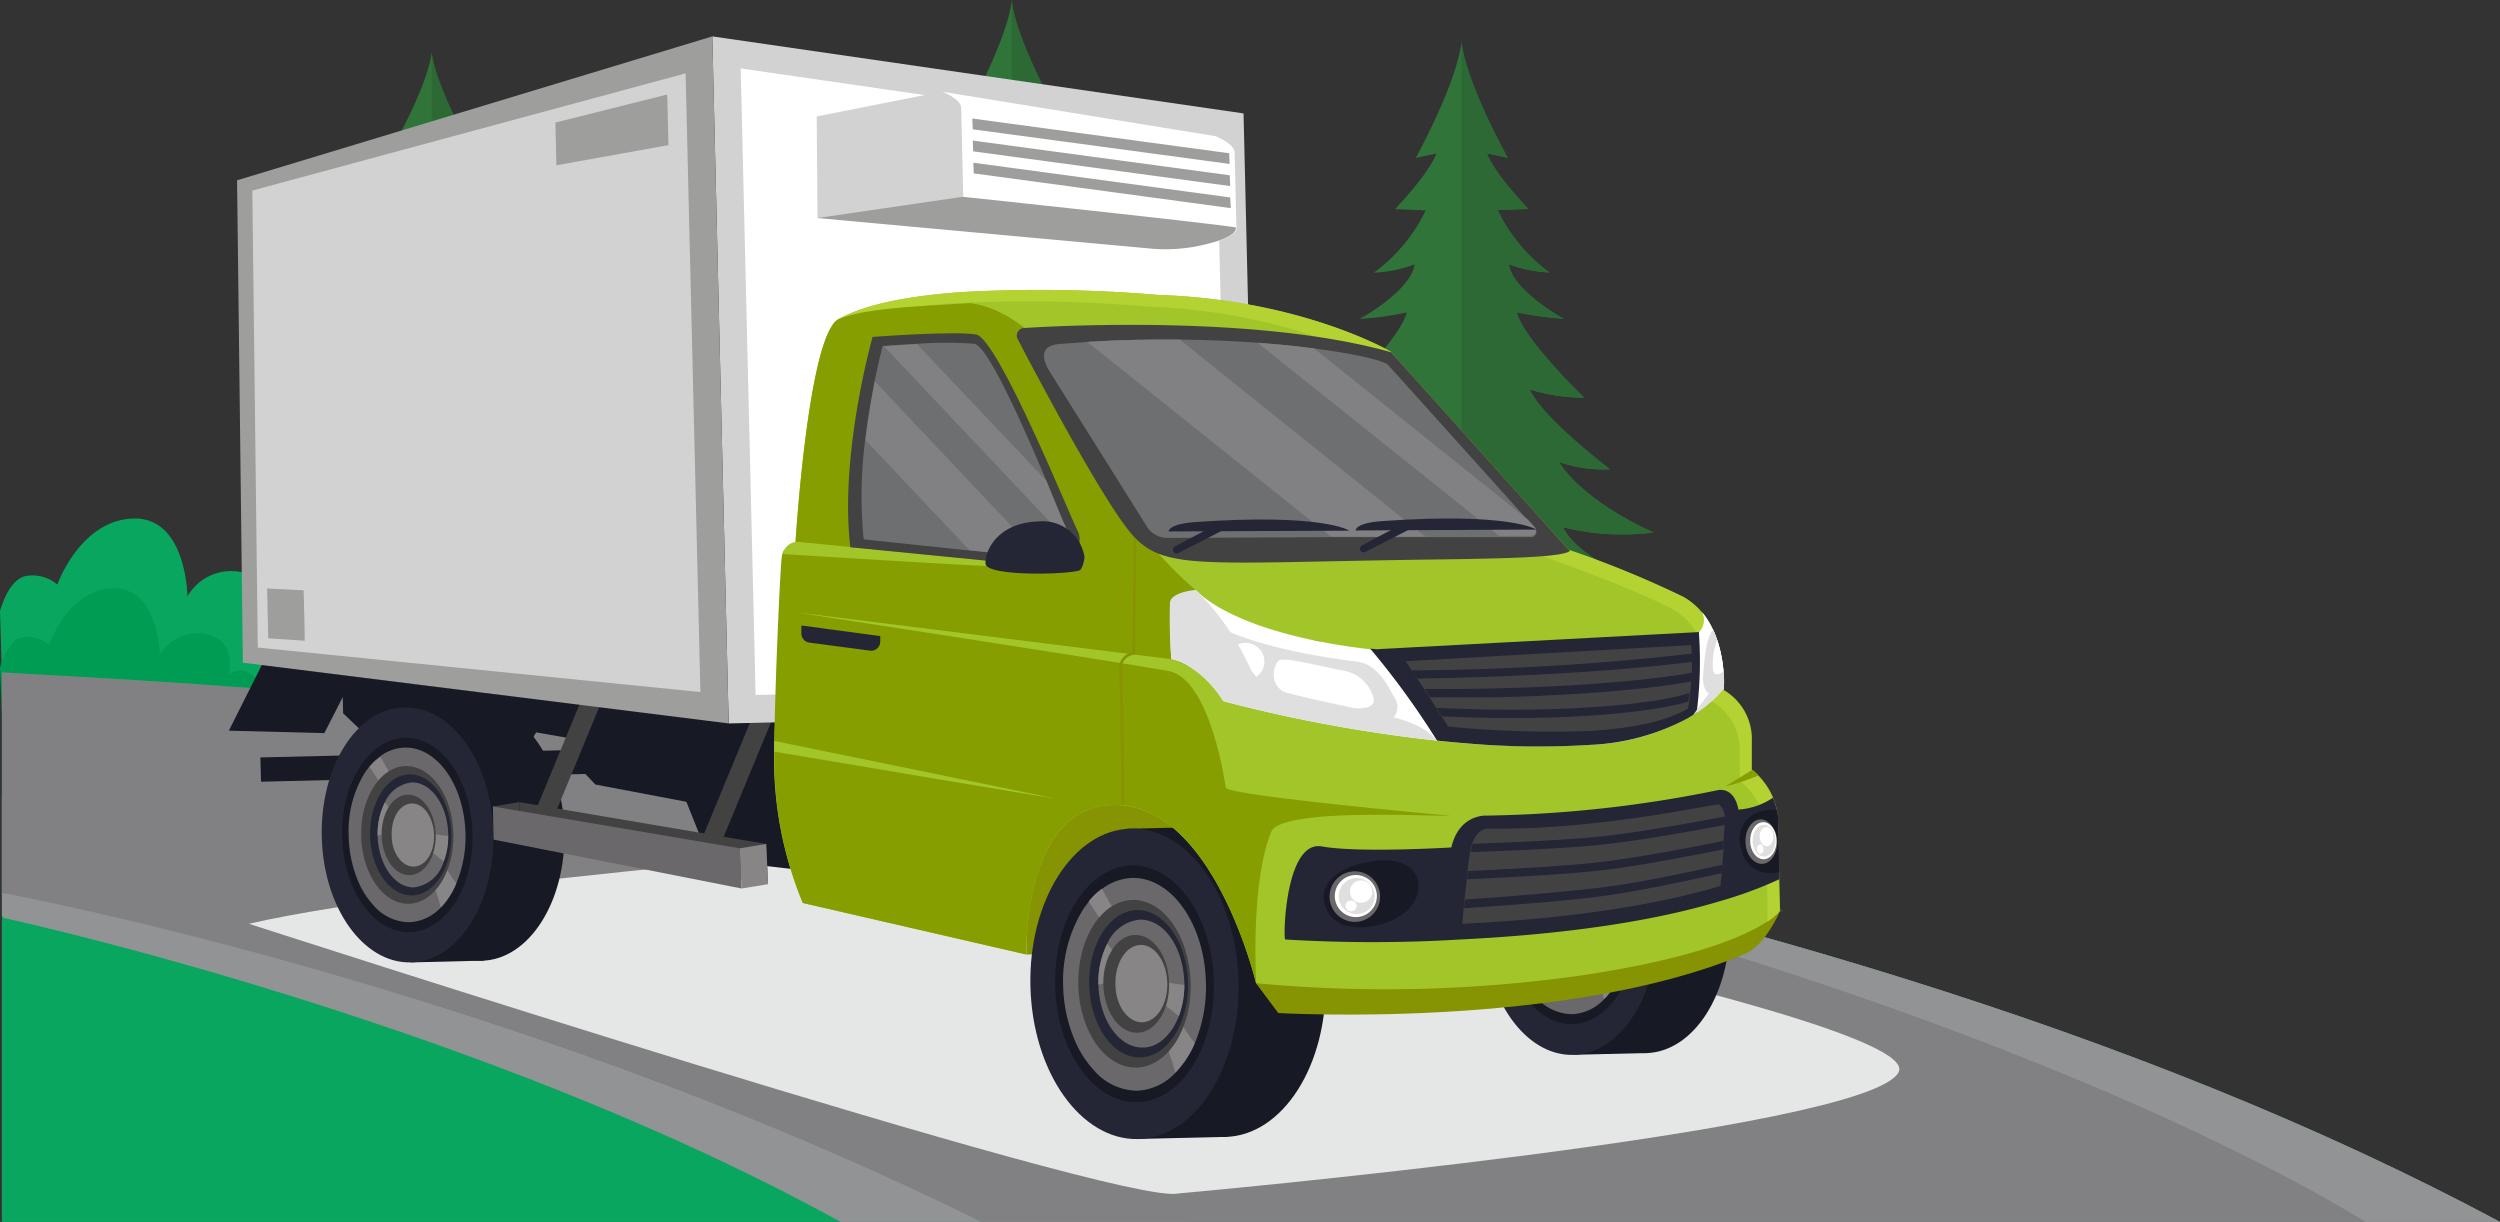 <svg xmlns="http://www.w3.org/2000/svg" viewBox="0 0 224.62 109.79"><rect x="0" y="0" width="224.62" height="109.79" fill="#333333" stroke="none"/><defs><style>.cls-1{isolation:isolate;}.cls-2{fill:#09a660;}.cls-3{fill:#009c53;}.cls-4{fill:#919395;}.cls-5{fill:#8a5f3d;}.cls-6{fill:#7c5031;}.cls-7{fill:#307439;}.cls-8{fill:#2c6934;}.cls-9{fill:#818183;}.cls-10{fill:#e5e6e6;}.cls-10,.cls-25{mix-blend-mode:multiply;}.cls-11{fill:#171925;}.cls-12{fill:#869303;}.cls-13{fill:#242635;}.cls-14{fill:#6a686a;}.cls-15{fill:#888587;}.cls-16{fill:#434243;}.cls-17{fill:#fff;}.cls-18{fill:#d2d2d2;}.cls-19{fill:#9e9e9d;}.cls-20{fill:#a2c629;}.cls-21{fill:#b4d333;}.cls-22{fill:#879e00;}.cls-23{fill:#6e6f71;}.cls-24,.cls-25{fill:#dfdfdf;}</style></defs><g class="cls-1"><g id="katman_2" data-name="katman 2"><g id="katman_1-2" data-name="katman 1"><path class="cls-2" d="M0,54.94s.7-2.88,2.35-3.19a3.44,3.44,0,0,1,2.8.77S7.22,46.7,12,46.59s4.84,7,4.84,7a4.52,4.52,0,0,1,4.95-2.16c3.3.82,2.27,4.22,2.27,4.22a2,2,0,0,1,2.47,0A4,4,0,0,1,28,58.55s3.92-2.37,6.08,3.92L.17,60.41Z"/><path class="cls-3" d="M0,60s.59-2.47,2-2.74a3,3,0,0,1,2.4.66s1.76-5,5.81-5.06,4.15,6,4.15,6A3.87,3.87,0,0,1,18.6,57c2.82.7,1.94,3.61,1.94,3.61a1.73,1.73,0,0,1,2.11,0A3.42,3.42,0,0,1,24,63.07s3.35-2,5.2,3.35l-29-1.76Z"/><path class="cls-2" d="M224.62,109.79H.17V60.41C9.17,61.09,142.15,65.55,224.62,109.79Z"/><path class="cls-4" d="M106.64,109.79H75.53C42.51,91.57.31,82.47.31,82.47l-.14-.21V71.66l105.49,32A28,28,0,0,1,106.64,109.79Z"/><path class="cls-5" d="M136.41,81.63H126.23s4.18-4.61,4-20.28l1.07,1,.6-.56.47-.44C132.22,77,136.41,81.63,136.41,81.63Z"/><path class="cls-6" d="M131,65.83s.31,10.34-2.37,15.8h-2.43s4.18-4.61,4-20.28l1.07,1,.6-.56L132,65Z"/><path class="cls-7" d="M141.4,61.63c1.76,1.68,5.76,2.8,5.76,2.8-4.72,1.36-11.2-.72-11.2-.72.72,1.28,3.36,2.88,3.36,2.88-2.88.56-8-1.44-8-1.44h0c-.49.19-5.23,2-8,1.43,0,0,2.64-1.6,3.36-2.88,0,0-6.48,2.08-11.2.72,0,0,4-1.12,5.76-2.8,0,0-5.76,1.2-10.08-1.6,0,0,5.63.16,9.07-3.36a9.55,9.55,0,0,1-5.15.16s4.88-1.72,6-3.43c0,0-5.79,1.59-9,.07,0,0,8.32-2.4,10.16-6.08a22,22,0,0,1-8.16.48s6.13-2.59,8.53-6.35a11.85,11.85,0,0,1-4.61.67s6-4.54,7.22-7.18a16.33,16.33,0,0,1-4.9.75s5.36-5.12,6.08-7.68a29.29,29.29,0,0,1-4.24.59s4.61-2.51,4.93-4.91a11.56,11.56,0,0,1-3.65.75,15,15,0,0,0,4.66-5.6l-2.77-.11s3-3.09,3.73-5l-1.86.4S130.72,7.83,131.28,4c0-.1,0-.21,0-.31.4,3.76,4.16,10.48,4.16,10.48l-1.87-.4c.72,1.92,3.73,5,3.73,5l-2.77.11a15,15,0,0,0,4.67,5.6,11.61,11.61,0,0,1-3.66-.75c.32,2.4,4.94,4.91,4.94,4.91a29.29,29.29,0,0,1-4.24-.59c.72,2.56,6.08,7.68,6.08,7.68a16.42,16.42,0,0,1-4.91-.75c1.2,2.64,7.23,7.18,7.23,7.18a11.8,11.8,0,0,1-4.61-.67c2.4,3.76,8.53,6.35,8.53,6.35a22,22,0,0,1-8.16-.48c1.84,3.68,10.16,6.08,10.16,6.08-3.2,1.52-9-.07-9-.07,1.08,1.71,6,3.43,6,3.43a9.58,9.58,0,0,1-5.16-.16c3.44,3.52,9.08,3.36,9.08,3.36C147.16,62.83,141.4,61.63,141.4,61.63Z"/><path class="cls-8" d="M141.4,61.63c1.76,1.68,5.76,2.8,5.76,2.8-4.72,1.36-11.2-.72-11.2-.72.72,1.28,3.36,2.88,3.36,2.88-2.88.56-8-1.44-8-1.44h0V4c0-.1,0-.21,0-.31.4,3.76,4.16,10.48,4.16,10.48l-1.87-.4c.72,1.92,3.73,5,3.73,5l-2.77.11a15,15,0,0,0,4.67,5.6,11.61,11.61,0,0,1-3.66-.75c.32,2.4,4.94,4.91,4.94,4.91a29.29,29.29,0,0,1-4.24-.59c.72,2.56,6.08,7.68,6.08,7.68a16.42,16.42,0,0,1-4.91-.75c1.2,2.64,7.23,7.18,7.23,7.18a11.8,11.8,0,0,1-4.61-.67c2.4,3.76,8.53,6.35,8.53,6.35a22,22,0,0,1-8.16-.48c1.84,3.68,10.16,6.08,10.16,6.08-3.2,1.52-9-.07-9-.07,1.08,1.71,6,3.43,6,3.43a9.58,9.58,0,0,1-5.16-.16c3.44,3.52,9.08,3.36,9.08,3.36C147.16,62.83,141.4,61.63,141.4,61.63Z"/><path class="cls-5" d="M95.62,72.15H86.2s3.87-4.27,3.72-18.78l1,.92.56-.51.43-.41C91.75,67.88,95.62,72.15,95.62,72.15Z"/><path class="cls-6" d="M90.64,57.52s.29,9.57-2.19,14.63H86.2s3.87-4.27,3.72-18.78l1,.92.56-.51.08,2.93Z"/><path class="cls-7" d="M100.24,53.63c1.63,1.55,5.34,2.59,5.34,2.59-4.37,1.26-10.37-.67-10.37-.67.66,1.19,3.11,2.67,3.11,2.67-2.67.52-7.41-1.34-7.41-1.34l0,0c-.45.17-4.84,1.81-7.37,1.32,0,0,2.45-1.48,3.11-2.67,0,0-6,1.93-10.37.67,0,0,3.71-1,5.34-2.59,0,0-5.34,1.11-9.34-1.49,0,0,5.22.15,8.41-3.1a9,9,0,0,1-4.78.14s4.52-1.59,5.52-3.17c0,0-5.37,1.47-8.33.06,0,0,7.7-2.22,9.41-5.63a20.5,20.5,0,0,1-7.56.45s5.68-2.4,7.9-5.88a11,11,0,0,1-4.27.62s5.58-4.2,6.69-6.65a15.15,15.15,0,0,1-4.54.69s5-4.74,5.63-7.11a26.31,26.31,0,0,1-3.93.55s4.27-2.32,4.57-4.55a10.66,10.66,0,0,1-3.38.7,13.9,13.9,0,0,0,4.32-5.19L85.33,14s2.79-2.86,3.46-4.64l-1.73.37S90.35,3.82,90.87.29c0-.1,0-.2,0-.29.37,3.48,3.85,9.7,3.85,9.7L93,9.33C93.7,11.11,96.49,14,96.49,14l-2.57.1a13.9,13.9,0,0,0,4.32,5.19,10.66,10.66,0,0,1-3.38-.7c.3,2.23,4.57,4.55,4.57,4.55a26.31,26.31,0,0,1-3.93-.55c.67,2.37,5.63,7.11,5.63,7.11A15.15,15.15,0,0,1,96.59,29c1.11,2.45,6.69,6.65,6.69,6.65A11,11,0,0,1,99,35c2.22,3.48,7.9,5.88,7.9,5.88a20.5,20.5,0,0,1-7.56-.45c1.71,3.41,9.41,5.63,9.41,5.63-3,1.41-8.33-.06-8.33-.06,1,1.58,5.52,3.17,5.52,3.17a9,9,0,0,1-4.78-.14c3.19,3.25,8.41,3.1,8.41,3.1C105.58,54.74,100.24,53.63,100.24,53.63Z"/><path class="cls-8" d="M100.24,53.63c1.63,1.55,5.34,2.59,5.34,2.59-4.37,1.26-10.37-.67-10.37-.67.66,1.19,3.11,2.67,3.11,2.67-2.67.52-7.41-1.34-7.41-1.34l0,0V.29c0-.1,0-.2,0-.29.37,3.48,3.85,9.7,3.85,9.7L93,9.33C93.7,11.11,96.49,14,96.49,14l-2.57.1a13.9,13.9,0,0,0,4.32,5.19,10.66,10.66,0,0,1-3.38-.7c.3,2.23,4.57,4.55,4.57,4.55a26.31,26.31,0,0,1-3.93-.55c.67,2.37,5.63,7.11,5.63,7.11A15.15,15.15,0,0,1,96.59,29c1.11,2.45,6.69,6.65,6.69,6.65A11,11,0,0,1,99,35c2.22,3.48,7.9,5.88,7.9,5.88a20.5,20.5,0,0,1-7.56-.45c1.71,3.41,9.41,5.63,9.41,5.63-3,1.41-8.33-.06-8.33-.06,1,1.58,5.52,3.17,5.52,3.17a9,9,0,0,1-4.78-.14c3.19,3.25,8.41,3.1,8.41,3.1C105.58,54.74,100.24,53.63,100.24,53.63Z"/><path class="cls-5" d="M42.66,63.9H34.92S38.1,60.39,38,48.48l.81.76.46-.42.36-.34C39.48,60.39,42.66,63.9,42.66,63.9Z"/><path class="cls-6" d="M38.57,51.89s.24,7.86-1.8,12H34.92S38.1,60.39,38,48.48l.81.76.46-.42.07,2.41Z"/><path class="cls-7" d="M46.45,48.69a13.08,13.08,0,0,0,4.38,2.13c-3.59,1-8.51-.55-8.51-.55a9.32,9.32,0,0,0,2.55,2.19c-2.19.43-6.08-1.09-6.08-1.09h0c-.37.14-4,1.49-6,1.08a9.17,9.17,0,0,0,2.55-2.19s-4.92,1.58-8.51.55a13.08,13.08,0,0,0,4.38-2.13s-4.38.91-7.67-1.22c0,0,4.29.13,6.9-2.55a7.22,7.22,0,0,1-3.92.12s3.71-1.31,4.53-2.6c0,0-4.41,1.2-6.84.05,0,0,6.33-1.83,7.73-4.63a16.55,16.55,0,0,1-6.21.37s4.66-2,6.49-4.83a8.82,8.82,0,0,1-3.51.51s4.58-3.45,5.5-5.45A12.65,12.65,0,0,1,30.4,29s4.07-3.89,4.62-5.84a22,22,0,0,1-3.22.45s3.5-1.91,3.75-3.73a8.77,8.77,0,0,1-2.78.57,11.42,11.42,0,0,0,3.55-4.26l-2.11-.08a16.55,16.55,0,0,0,2.84-3.81l-1.42.3s2.7-4.83,3.13-7.73l0-.24c.3,2.86,3.16,8,3.16,8l-1.42-.3a16.55,16.55,0,0,0,2.84,3.81l-2.11.08a11.42,11.42,0,0,0,3.55,4.26A8.77,8.77,0,0,1,42,19.9c.25,1.82,3.76,3.73,3.76,3.73a22.2,22.2,0,0,1-3.23-.45c.55,1.95,4.62,5.84,4.62,5.84a12.65,12.65,0,0,1-3.73-.56c.92,2,5.5,5.45,5.5,5.45a8.82,8.82,0,0,1-3.51-.51c1.83,2.86,6.49,4.83,6.49,4.83a16.55,16.55,0,0,1-6.21-.37c1.4,2.8,7.73,4.63,7.73,4.63-2.43,1.15-6.84-.05-6.84-.05.82,1.29,4.53,2.6,4.53,2.6a7.22,7.22,0,0,1-3.92-.12c2.61,2.68,6.9,2.55,6.9,2.55C50.83,49.6,46.45,48.69,46.45,48.69Z"/><path class="cls-8" d="M46.45,48.69a13.08,13.08,0,0,0,4.38,2.13c-3.59,1-8.51-.55-8.51-.55a9.32,9.32,0,0,0,2.55,2.19c-2.19.43-6.08-1.09-6.08-1.09h0V4.89l0-.24c.3,2.86,3.16,8,3.16,8l-1.42-.3a16.55,16.55,0,0,0,2.84,3.81l-2.11.08a11.42,11.42,0,0,0,3.55,4.26A8.77,8.77,0,0,1,42,19.9c.25,1.82,3.76,3.73,3.76,3.73a22.2,22.2,0,0,1-3.23-.45c.55,1.95,4.62,5.84,4.62,5.84a12.65,12.65,0,0,1-3.73-.56c.92,2,5.5,5.45,5.5,5.45a8.82,8.82,0,0,1-3.51-.51c1.83,2.86,6.49,4.83,6.49,4.83a16.55,16.55,0,0,1-6.21-.37c1.4,2.8,7.73,4.63,7.73,4.63-2.43,1.15-6.84-.05-6.84-.05.82,1.29,4.53,2.6,4.53,2.6a7.22,7.22,0,0,1-3.92-.12c2.61,2.68,6.9,2.55,6.9,2.55C50.83,49.6,46.45,48.69,46.45,48.69Z"/><path class="cls-9" d="M224.62,109.79H88.18C45.05,88.44.17,80.22.17,80.22V60.41c1.81.14,8.64.43,19.08,1.17l1.66.12C63.23,64.77,159.62,74.92,224.62,109.79Z"/><path class="cls-4" d="M224.62,109.79H212.54C206,105.68,147.42,71.16,20.91,61.7,63.23,64.77,159.62,74.92,224.62,109.79Z"/><path class="cls-10" d="M22.37,83s78.55,25.46,83.5,24.23c0,0,62.26-5.57,64.73-10.93s-81.23-21-81.23-21S38.86,79.17,22.37,83Z"/><rect class="cls-11" x="23.42" y="67.62" width="36.59" height="2.18" transform="translate(85.06 136.4) rotate(178.63)"/><polygon class="cls-11" points="74.1 78.42 63.74 77.22 61.67 72.04 53.5 70.49 51.26 68.15 53.14 62.31 73.71 62.15 74.1 78.42"/><polygon class="cls-11" points="59.29 67.76 48.17 65.8 46.32 68.99 33.61 66.74 30.83 64.09 30.68 58.04 59.67 61.31 59.29 67.76"/><polygon class="cls-11" points="25.69 55.44 20.56 65.65 29.14 65.87 34.35 55.68 25.69 55.44"/><path class="cls-12" d="M92.22,85.76,103,85.5,109.64,73s-9.9-2.9-13.18-2.45C91.88,71.21,92.22,85.76,92.22,85.76Z"/><path class="cls-11" d="M100.42,88.43c.18,7.7,4.52,13.84,9.68,13.72s9.21-6.47,9-14.17-4.52-13.84-9.68-13.72S100.23,80.73,100.42,88.43Z"/><polygon class="cls-11" points="110.33 102.14 102.37 102.33 101.24 74.47 109.44 74.26 110.33 102.14"/><ellipse class="cls-13" cx="101.93" cy="88.39" rx="9.35" ry="13.95" transform="translate(-2.07 2.45) rotate(-1.36)"/><path class="cls-11" d="M94.8,88.56c.14,5.87,3.45,10.56,7.39,10.46s7-4.93,6.87-10.8-3.44-10.55-7.38-10.46S94.66,82.69,94.8,88.56Z"/><path class="cls-14" d="M95.52,88.55a13.24,13.24,0,0,0,1.08,5,9.18,9.18,0,0,0,1.68,2.6h0A5.19,5.19,0,0,0,102.16,98a5,5,0,0,0,3.44-1.61,8.79,8.79,0,0,0,1.75-2.66,13,13,0,0,0,1-5.44c-.12-5.28-3.1-9.49-6.64-9.41a4.82,4.82,0,0,0-2.71,1l-.37.3a6,6,0,0,0-.81.85c-.17.21-.34.43-.5.67A12.24,12.24,0,0,0,95.52,88.55Z"/><path class="cls-15" d="M97.81,81c5.38,7.93,7.22,13.24,7.79,15.38a8.79,8.79,0,0,0,1.75-2.66c-1.65-2-7.64-12.6-8.36-13.87l-.37.3A6,6,0,0,0,97.81,81Z"/><path class="cls-16" d="M96.88,88.51c.1,4.16,2.44,7.48,5.23,7.41s5-3.49,4.87-7.65-2.44-7.47-5.23-7.41S96.79,84.35,96.88,88.51Z"/><ellipse class="cls-13" cx="102.3" cy="88.38" rx="4.44" ry="6.62" transform="translate(-2.07 2.46) rotate(-1.36)"/><path class="cls-14" d="M98.69,88.47c.08,3.17,1.87,5.7,4,5.65,1.38,0,2.57-1.15,3.22-2.81h0a7.63,7.63,0,0,0,.36-1.31,8.34,8.34,0,0,0,.14-1.52v-.19a8.83,8.83,0,0,0-.15-1.39h0c-.48-2.5-2-4.31-3.85-4.27a3.58,3.58,0,0,0-2.93,2.17A7.68,7.68,0,0,0,98.69,88.47Z"/><path class="cls-15" d="M98.69,88.47c1.25-.36,3.62-.3,7.22,2.84h0a7.92,7.92,0,0,0,.5-2.83,9.53,9.53,0,0,1-6.93-3.68A7.68,7.68,0,0,0,98.69,88.47Z"/><path class="cls-16" d="M99.13,88.46c.06,2.43,1.43,4.37,3.06,4.33s2.91-2,2.85-4.47S103.61,84,102,84,99.08,86,99.13,88.46Z"/><path class="cls-15" d="M100.22,88.43c0,1.92,1.13,3.45,2.41,3.42s2.3-1.61,2.25-3.53-1.13-3.45-2.41-3.42S100.17,86.51,100.22,88.43Z"/><path class="cls-11" d="M139.81,83.17c.15,6.43,3.77,11.55,8.08,11.45s7.67-5.39,7.52-11.82-3.77-11.55-8.08-11.44S139.65,76.75,139.81,83.17Z"/><polygon class="cls-11" points="148.08 94.61 141.44 94.77 140.23 71.54 147.33 71.36 148.08 94.61"/><path class="cls-13" d="M133.27,83.33c.15,6.42,3.77,11.55,8.08,11.45S149,89.38,148.87,83s-3.77-11.55-8.08-11.45S133.12,76.91,133.27,83.33Z"/><ellipse class="cls-11" cx="141.07" cy="83.14" rx="5.95" ry="8.87" transform="translate(-1.94 3.38) rotate(-1.36)"/><path class="cls-14" d="M135.72,83.27a11.1,11.1,0,0,0,.9,4.17,7.88,7.88,0,0,0,1.4,2.17h0a4.34,4.34,0,0,0,3.24,1.51,4.17,4.17,0,0,0,2.87-1.35,7.26,7.26,0,0,0,1.46-2.22,10.84,10.84,0,0,0,.83-4.53c-.11-4.41-2.59-7.92-5.54-7.85a3.88,3.88,0,0,0-2.26.82l-.32.25a6.39,6.39,0,0,0-.67.7c-.14.18-.28.36-.41.56A10.22,10.22,0,0,0,135.72,83.27Z"/><path class="cls-15" d="M137.63,76.94c4.49,6.62,6,11,6.5,12.83a7.26,7.26,0,0,0,1.46-2.22c-1.38-1.67-6.38-10.51-7-11.56l-.32.25A6.39,6.39,0,0,0,137.63,76.94Z"/><ellipse class="cls-16" cx="141.07" cy="83.14" rx="4.21" ry="6.28" transform="translate(-1.94 3.38) rotate(-1.36)"/><path class="cls-13" d="M137.68,83.23c.07,3,1.79,5.48,3.83,5.43s3.65-2.56,3.57-5.61-1.79-5.48-3.83-5.44S137.6,80.18,137.68,83.23Z"/><path class="cls-14" d="M138.37,83.21c.06,2.65,1.55,4.76,3.33,4.72a3.23,3.23,0,0,0,2.69-2.35h0a6.23,6.23,0,0,0,.3-1.09,6.63,6.63,0,0,0,.11-1.28.75.75,0,0,0,0-.15,7.23,7.23,0,0,0-.12-1.16h0c-.4-2.08-1.7-3.6-3.21-3.56A2.94,2.94,0,0,0,139,80.15,6.28,6.28,0,0,0,138.37,83.21Z"/><path class="cls-15" d="M138.37,83.21c1-.3,3-.25,6,2.37h0a6.5,6.5,0,0,0,.41-2.37A7.86,7.86,0,0,1,139,80.15,6.28,6.28,0,0,0,138.37,83.21Z"/><path class="cls-16" d="M138.74,83.2c0,2,1.19,3.65,2.55,3.61s2.42-1.7,2.37-3.73-1.19-3.64-2.55-3.61S138.69,81.17,138.74,83.2Z"/><path class="cls-14" d="M139.64,83.18c0,1.6.94,2.88,2,2.85s1.91-1.34,1.87-2.94-.94-2.88-2-2.86S139.6,81.58,139.64,83.18Z"/><path class="cls-11" d="M35.35,75.05c.15,6.32,3.71,11.37,7.95,11.27S50.86,81,50.71,74.68s-3.71-11.37-8-11.27S35.2,68.72,35.35,75.05Z"/><polygon class="cls-11" points="43.49 86.31 36.95 86.47 35.77 63.59 42.76 63.41 43.49 86.31"/><path class="cls-13" d="M28.91,75.2c.15,6.33,3.71,11.37,8,11.27s7.56-5.31,7.41-11.64-3.72-11.37-8-11.27S28.76,68.88,28.91,75.2Z"/><path class="cls-11" d="M30.74,75.16c.11,4.82,2.83,8.67,6.06,8.59s5.77-4,5.65-8.87-2.83-8.67-6.06-8.59S30.62,70.34,30.74,75.16Z"/><path class="cls-14" d="M31.33,75.14a11,11,0,0,0,.88,4.11,7.6,7.6,0,0,0,1.38,2.13h0a4.29,4.29,0,0,0,3.19,1.48,4.14,4.14,0,0,0,2.83-1.33A7,7,0,0,0,41,79.36a10.74,10.74,0,0,0,.82-4.47c-.1-4.33-2.55-7.79-5.45-7.72a3.84,3.84,0,0,0-2.23.8l-.31.25a4.88,4.88,0,0,0-.67.69c-.14.17-.27.36-.4.55A10,10,0,0,0,31.33,75.14Z"/><path class="cls-15" d="M33.2,68.91c4.43,6.52,5.94,10.88,6.41,12.63A7,7,0,0,0,41,79.36C39.69,77.72,34.77,69,34.18,68l-.31.25A4.88,4.88,0,0,0,33.2,68.91Z"/><path class="cls-16" d="M32.45,75.12c.08,3.41,2,6.14,4.29,6.08s4.08-2.87,4-6.28-2-6.14-4.29-6.09S32.37,71.7,32.45,75.12Z"/><ellipse class="cls-13" cx="36.9" cy="75.01" rx="3.65" ry="5.44" transform="translate(-1.77 0.9) rotate(-1.36)"/><path class="cls-14" d="M33.93,75.08c.07,2.61,1.53,4.69,3.28,4.65a3.18,3.18,0,0,0,2.65-2.31h0a5.79,5.79,0,0,0,.3-1.07,7.27,7.27,0,0,0,.11-1.25v-.16a6.86,6.86,0,0,0-.12-1.13h0c-.39-2.05-1.68-3.54-3.16-3.51a3,3,0,0,0-2.41,1.79A6.31,6.31,0,0,0,33.93,75.08Z"/><path class="cls-15" d="M33.93,75.08c1-.3,3-.24,5.93,2.34h0a6.44,6.44,0,0,0,.41-2.32,7.8,7.8,0,0,1-5.69-3A6.31,6.31,0,0,0,33.93,75.08Z"/><path class="cls-16" d="M34.29,75.07c.05,2,1.18,3.59,2.52,3.56S39.19,77,39.15,75,38,71.37,36.63,71.4,34.25,73.08,34.29,75.07Z"/><path class="cls-15" d="M35.19,75.05c0,1.58.92,2.84,2,2.81S39.05,76.54,39,75s-.92-2.83-2-2.81S35.15,73.48,35.19,75.05Z"/><rect class="cls-16" x="60.29" y="68.89" width="12.09" height="1.73" transform="translate(-23.48 104.41) rotate(-67.54)"/><rect class="cls-16" x="45.2" y="66.69" width="12.09" height="1.73" transform="translate(-30.77 89.11) rotate(-67.54)"/><polygon class="cls-16" points="44.29 72.46 46.67 72.07 46.74 75.04 44.36 75.44 44.29 72.46"/><polygon class="cls-16" points="68.84 75.83 46.67 72.07 46.74 75.04 69.01 79.44 68.84 75.83"/><polygon class="cls-14" points="66.46 76.22 44.29 72.46 44.36 75.44 66.63 79.83 66.46 76.22"/><polygon class="cls-15" points="66.46 76.22 68.84 75.83 69.01 79.44 66.63 79.83 66.46 76.22"/><polygon class="cls-17" points="111.76 62.65 110.53 11.27 65.27 4.71 66.68 63.73 111.76 62.65"/><path class="cls-18" d="M66.55,6.15l42.77,6.19,1.17,49.1-42.6,1L66.55,6.15M64,3.27,65.47,65,113,63.86l-1.27-53.67L64,3.27Z"/><polygon class="cls-18" points="62.8 4.93 22.55 17.12 23.04 58.44 64.2 63.59 62.8 4.93"/><path class="cls-19" d="M61.6,6.59l1.33,55.59-39.77-4-.49-41.06L61.6,6.59M64,3.27,21.3,16.2l.52,43.34L65.47,65,64,3.27Z"/><path class="cls-12" d="M159.94,81.83s-1.24,3-3.09,3.84c-16.13,6.86-42,5.35-42,5.35l-2-2.68,47.42-6.51"/><path class="cls-20" d="M72.13,81.13l20.09,4.63S91.8,72,100.47,72.34s12.38,16,12.38,16a124.73,124.73,0,0,0,29.22-.7c15.47-2.29,17.87-5.81,17.87-5.81L159.87,79l-.12-5.26a5.8,5.8,0,0,0-.45-2.1,6.45,6.45,0,0,0-1.34-2,4.5,4.5,0,0,0-.56-.5s0,.3,0,0,0-.91,0-2.48A5.09,5.09,0,0,0,154.88,62s0-.05,0-.15c0-.78.07-4.51-2-6.88h0a5.74,5.74,0,0,0-1.66-1.31A91.36,91.36,0,0,0,141,49.46l-.09,0L125,31.65l-.06-.07S117,26.93,104.09,26.5a127.31,127.31,0,0,0-17.49-.27c-4.46.3-8.71,1-11.27,2.45-2.76,1.56-3.89,20.47-3.89,20.47-.9,0-.77,1.6-.77,1.6s-1.06,10.33-1.13,17.44A33.89,33.89,0,0,0,72.13,81.13Z"/><path class="cls-21" d="M158.78,80l-.13-5.26a5.6,5.6,0,0,0-.44-2.1,6.45,6.45,0,0,0-1.34-2,4.5,4.5,0,0,0-.56-.5s0,.3,0,0,0-.91,0-2.48A5.08,5.08,0,0,0,153.79,63s0-.05,0-.15c0-.78.07-4.51-2-6.88h0a5.74,5.74,0,0,0-1.66-1.31c-3.85-2-11.54-4.7-11.54-4.7l-14.7-17.29-.06-.07S115.9,28,103,27.53a127.42,127.42,0,0,0-17.5-.27c-4.24.29-8.3.94-10.88,2.25a2.08,2.08,0,0,1,.71-.83c2.56-1.44,6.81-2.15,11.27-2.45a127.31,127.31,0,0,1,17.49.27c12.9.43,20.82,5.08,20.82,5.08l.06.07,16,17.78.09,0a91.36,91.36,0,0,1,10.17,4.18A5.74,5.74,0,0,1,152.87,55h0c2.08,2.37,2,6.1,2,6.88,0,.1,0,.15,0,.15a5.09,5.09,0,0,1,2.47,4.65c0,1.57,0,2.23,0,2.48s0,0,0,0a4.5,4.5,0,0,1,.56.5,6.45,6.45,0,0,1,1.34,2,5.8,5.8,0,0,1,.45,2.1l.12,5.26.07,2.85a4.2,4.2,0,0,1-1.09.93C158.84,82.44,158.81,81.36,158.78,80Z"/><path class="cls-22" d="M155,70.67a20.05,20.05,0,0,0,3-1,4.5,4.5,0,0,0-.56-.5s0,.3,0,0Z"/><path class="cls-22" d="M72.13,81.13l20.09,4.63S91.8,72,100.47,72.34l.28,0h.12c8.39.85,12,16,12,16s-.54-9,1.35-13.6c.88-2.16,14.09-1.39,16.14-1.44,0,0-20.08-1.83-20.2-2.52-.29-1.6-.72-7-.22-7.78,2.2-3.25,8.78-5.4,8.78-5.4-5.59-.59-9.58-2.24-14.58-7.82.5-.07-7-21.26-17-22.55-4.46.31-9.28.4-11.8,1.45a1.42,1.42,0,0,0-.54.53l-.17.27c-2.24,3.85-3.18,19.67-3.18,19.67a.92.92,0,0,0-.37,0c-.58.13-.73.23-.84.89s-.55,9.62-.67,16.53c0,.33,0,.65,0,1s0,.44,0,.66A33.89,33.89,0,0,0,72.13,81.13Z"/><path class="cls-13" d="M79.09,57.62v-.47L72,56.2v.73a.84.84,0,0,0,.73.81l5.45.72A.82.82,0,0,0,79.09,57.62Z"/><path class="cls-20" d="M70.35,49.78s25.09,1.6,25.84,1.34L71.78,48.69A1.32,1.32,0,0,0,70.35,49.78Z"/><path class="cls-20" d="M69.55,67.53c7.15,1.21,24.62,4.15,25.18,4.2L69.56,66.57C69.55,66.9,69.55,67.22,69.55,67.53Z"/><path class="cls-20" d="M110.14,70.78S108.8,61,105,60.29,71.37,55,71.37,55l34.05,4.25s4.83,2.13,5,2.81S110.14,70.78,110.14,70.78Z"/><path class="cls-12" d="M100.55,60.06a1.42,1.42,0,0,1,1.18-1.45l.14-10.19-.45-.72.25-.06c.27.41.42.66.43.68l0,0L102,58.71v.1l-.1,0c-.05,0-1.15.22-1.07,1.21s.2,11.87.2,12.33h-.25C100.75,71.93,100.64,61.14,100.55,60.06Z"/><path class="cls-16" d="M92,29.47a.68.68,0,0,0-.56,1c1.55,3,6.49,12.29,9.28,16.26,3.33,4.76,4.86,3.85,28.09,3.54,6.84-.09,11.83-.21,12.28-.81l-.09,0L125,31.65C113.54,28.41,96.34,29.2,92,29.47Z"/><path class="cls-23" d="M94.21,33.22l8.78,14a2.16,2.16,0,0,0,1.89,1.11l14.71-.07,8.49,0h0l6.67,0h2.82a.48.48,0,0,0,.35-.8l-.59-.65L124.73,32.8c-.39-.39-2.84-1-6.66-1.49-1.48-.2-3.18-.37-5-.51-2.16-.15-4.54-.26-7.07-.29h0c-2.62,0-5.4,0-8.28.21l-2.43.18C93.7,31,93.45,31.85,94.21,33.22Z"/><path class="cls-9" d="M113,30.8l21.71,17.35h2.82a.48.48,0,0,0,.35-.8l-.59-.65L118.07,31.31C116.59,31.11,114.89,30.94,113,30.8Z"/><path class="cls-9" d="M97.69,30.72l21.9,17.5,8.49,0L106,30.51h0C103.35,30.48,100.57,30.54,97.69,30.72Z"/><path class="cls-17" d="M105.24,59.21s2.55.43,4.68,3.79a131.57,131.57,0,0,0,19.18,3.54,80.16,80.16,0,0,0,13.69.39,19.64,19.64,0,0,0,9.36-2.71h0a1.67,1.67,0,0,0,.28-.18,11.31,11.31,0,0,0,2.46-2.19c0-.09,0-.23,0-.4s0-.67-.05-1.12a.2.2,0,0,0,0-.07,11.65,11.65,0,0,0-.56-2.76,7.5,7.5,0,0,0-.37-.93,6.94,6.94,0,0,0-1-1.6,1.58,1.58,0,0,1-.25,1.83,4.63,4.63,0,0,1-3.06.92c-4.7.24-25.88.62-25.88.62l-.58,0c-1.89-.21-8.12-1-12.61-3.24a12.16,12.16,0,0,1-3-2s-2.17.17-2.33,1.11A46.46,46.46,0,0,0,105.24,59.21Z"/><path class="cls-13" d="M123.11,58.28a72,72,0,0,1,6,8.26c.76.08,1.53.16,2.31.22a74.64,74.64,0,0,0,11.38.17,20.34,20.34,0,0,0,8.81-2.38c.29-.17.57-.34.83-.52a36.25,36.25,0,0,0,.2-7.24l-28.94,1.54Z"/><path class="cls-13" d="M115.47,84.41a130.29,130.29,0,0,0,15.74,0c7.39-.36,16.12-1.28,23.21-3.41a37,37,0,0,0,5.45-2l-.12-5.26a5.49,5.49,0,0,0-.12-1,5.58,5.58,0,0,0-.33-1.07,6.28,6.28,0,0,1-3.11,1.07s-.23-1.92-1.78-1.76a110.82,110.82,0,0,1-20.83,2.3s-2.47-.19-3.18,2.86c0,0-8.32.51-11.62-.09S115.28,84.23,115.47,84.41Z"/><path class="cls-16" d="M126.31,59.41l.54.82.49.74.61.93.49.75.62,1,.5.77.56.86a96.26,96.26,0,0,0,12.8.39c3.87-.26,6.65-.83,8.74-2,0-.07.09-.49.1-.56,0-.24.06-.51.09-.78s.07-.71.1-1.08,0-.51.05-.78,0-.61,0-.92,0-.5,0-.75a7.89,7.89,0,0,0-.05-.84Z"/><path class="cls-13" d="M126.85,60.23l.49.74,3-.06c6.55-.16,11.77-.5,15.21-.78,2.34-.2,4.12-.38,5.2-.51l1.29-.15c0-.25,0-.5,0-.75A231.39,231.39,0,0,1,126.85,60.23Z"/><path class="cls-13" d="M128,61.9l.49.75q3.31,0,6.16,0c4.74-.12,8.47-.38,11.08-.62s4.19-.46,5.16-.62c.47-.07.83-.13,1.11-.19,0-.25,0-.51.05-.78C150.11,60.82,141.46,62,128,61.9Z"/><path class="cls-13" d="M129.06,63.6l.5.77c3.4.15,6.46.18,9.15.11,6.67-.16,11.1-.85,13-1.45,0-.24.06-.51.09-.78C149.83,63,141.77,64.21,129.06,63.6Z"/><path class="cls-16" d="M131.38,83c7.39-.35,16.11-1.28,23.21-3.4,0-.4.07-.78.1-1.16s.05-.52.07-.77c0-.48.07-.92.11-1.34,0-.27,0-.53,0-.77,0-.6.07-1.09.1-1.45s0-.68,0-.68l0-.08c0-.25-.23-.93-.52-1.06s-10.78,2.33-20.87,2.16c0,0-.87.06-1.31,1.36a4.09,4.09,0,0,0-.13.48c0,.08,0,.17-.05.27-.08.41-.16,1-.25,1.72l0,.36-.05.38q-.09.84-.21,1.83c0,.25-.05.5-.08.75C131.48,82.05,131.43,82.52,131.38,83Z"/><path class="cls-13" d="M131.53,81.6c3.19-.2,9.36-.64,12.84-1.14s8.06-1.51,10.32-2c0-.26.05-.52.07-.77-2.15.48-7.07,1.56-10.5,2s-9.44.93-12.65,1.13C131.59,81.1,131.56,81.35,131.53,81.6Z"/><path class="cls-13" d="M131.82,79c3.28-.14,9.12-.44,12.48-.85s8.38-1.4,10.57-1.84c0-.27,0-.53,0-.77-2,.42-7.17,1.43-10.72,1.87-3.29.41-9,.7-12.29.85Z"/><path class="cls-13" d="M132.16,76.56c3.34-.11,8.84-.34,12.07-.7,3.57-.4,8.72-1.35,10.79-1.75,0-.44,0-.68,0-.68l0-.08c-1.94.37-7.25,1.37-10.89,1.77-3.14.35-8.46.58-11.81.69a4.09,4.09,0,0,0-.13.48C132.19,76.37,132.18,76.46,132.16,76.56Z"/><path class="cls-16" d="M96.19,51.12s1.24-2.33.66-3.37-7.17-17.37-9.16-17.7-9.29.22-9.29.22-3,10.55-2,18.9Z"/><path class="cls-23" d="M77.6,48.46l9.5,1,6.43.65h0l1.7.18A2.41,2.41,0,0,0,96,48.65a3,3,0,0,0-.34-1.48c-.14-.29-.79-1.89-1.66-4-2-4.76-5.23-12.07-6.45-12.28a34.55,34.55,0,0,0-5.14,0c-1.4.07-2.61.16-3,.19h-.1s-.33,1.22-.72,3.14h0c-.29,1.44-.61,3.27-.85,5.27A39.67,39.67,0,0,0,77.6,48.46Z"/><path class="cls-9" d="M79.43,31.12,96,48.65a3,3,0,0,0-.34-1.48c-.14-.29-.79-1.89-1.66-4L82.4,30.93C81,31,79.79,31.09,79.43,31.12Z"/><path class="cls-9" d="M77.76,39.54l9.34,9.89,6.43.65L78.61,34.27C78.32,35.71,78,37.54,77.76,39.54Z"/><path class="cls-11" d="M119,81.2c.35,1.55,2,2.56,4.75,1.93s4-2.45,3.65-4-2.16-2.23-4.93-1.59S118.61,79.66,119,81.2Z"/><path class="cls-14" d="M119.46,80.61a2.27,2.27,0,1,0,2.22-2.32A2.27,2.27,0,0,0,119.46,80.61Z"/><path class="cls-17" d="M119.93,80.56a1.89,1.89,0,1,0,1.84-1.94A1.89,1.89,0,0,0,119.93,80.56Z"/><path class="cls-24" d="M120.28,80.55a1.62,1.62,0,1,0,1.58-1.66A1.62,1.62,0,0,0,120.28,80.55Z"/><path class="cls-17" d="M121.29,80.11a1,1,0,1,0,1-1A1,1,0,0,0,121.29,80.11Z"/><path class="cls-17" d="M120.89,81.38a.48.48,0,0,0,1,0,.48.48,0,0,0-.49-.46A.46.46,0,0,0,120.89,81.38Z"/><path class="cls-11" d="M156.41,76.11a2.66,2.66,0,0,0,3.3,2.26l.15,0-.11-4.61a5.49,5.49,0,0,0-.12-1,3.63,3.63,0,0,0-1.2.09A2.55,2.55,0,0,0,156.41,76.11Z"/><path class="cls-14" d="M156.83,75.62c0,1.1.68,2,1.47,2s1.41-.93,1.38-2-.69-2-1.47-2S156.8,74.51,156.83,75.62Z"/><path class="cls-17" d="M157.25,75.56c0,.92.57,1.66,1.23,1.64s1.16-.77,1.14-1.69-.57-1.66-1.22-1.64S157.23,74.64,157.25,75.56Z"/><path class="cls-24" d="M157.47,75.56c0,.79.49,1.42,1.05,1.4s1-.66,1-1.45-.49-1.42-1.05-1.4S157.45,74.77,157.47,75.56Z"/><path class="cls-17" d="M158.11,75.18c0,.47.29.85.63.85s.6-.41.59-.88-.29-.86-.63-.85S158.09,74.7,158.11,75.18Z"/><path class="cls-17" d="M157.86,76.3c0,.23.14.41.31.41s.29-.19.28-.42-.14-.42-.3-.42A.38.38,0,0,0,157.86,76.3Z"/><path class="cls-24" d="M124.11,64.93a1.41,1.41,0,0,0,1.24-2.15c-.67-1.12-1.49-3.1-3.46-3.34-12.9-1.61-13.85-4.8-15.18-3.72s2.1,6.42,6.66,7.45A76.78,76.78,0,0,0,124.11,64.93Z"/><path class="cls-17" d="M110.24,59.49a1.68,1.68,0,1,0,1.64-1.73A1.68,1.68,0,0,0,110.24,59.49Z"/><path class="cls-17" d="M123.45,62.92a3.33,3.33,0,0,0-2.54-2.62c-2.14-.39-5.65-1.36-6.06-.92s-1.07,2.46,1.31,3.14S123.36,64.45,123.45,62.92Z"/><path class="cls-24" d="M153.91,62.27a8.45,8.45,0,0,0,1-.83c0-.29,0-.67-.05-1.12a11.91,11.91,0,0,0-.57-2.83,7.5,7.5,0,0,0-.37-.93c-.7.9-.77,2.82-.89,4S153.4,62.61,153.91,62.27Z"/><path class="cls-17" d="M153.9,60.16c.11.56.48.51.95.16a11.91,11.91,0,0,0-.57-2.83A6.45,6.45,0,0,0,153.9,60.16Z"/><path class="cls-25" d="M105.24,59.21s2.55.43,4.68,3.79a131.57,131.57,0,0,0,19.18,3.54c-1.89-2.37-6.45-2.42-14.22-4.49a4.08,4.08,0,0,1-2.71-2.36A23.68,23.68,0,0,0,107.45,53s-2.17.17-2.33,1.11A46.46,46.46,0,0,0,105.24,59.21Z"/><path class="cls-25" d="M152.15,64.21a1.67,1.67,0,0,0,.28-.18,11.31,11.31,0,0,0,2.46-2.19c0-.09,0-.23,0-.4s0-.67-.05-1.12a.2.2,0,0,0,0-.07,4.24,4.24,0,0,1-.47,1C153.86,61.82,152.15,64.21,152.15,64.21Z"/><path class="cls-13" d="M97.44,50.05a3.81,3.81,0,0,0-4.15-3.2c-3.72.12-4.83,2.72-4.74,3.81s6.86,1,8.38.61C97.33,51.17,97.44,50.05,97.44,50.05Z"/><path class="cls-13" d="M105,47.75s-.07-.66,2.36-.84c11.55-.82,13.88.77,13.88.77Z"/><path class="cls-13" d="M108.69,47.44l-3.11,1.65a.34.34,0,0,0,0,.61h0a.34.34,0,0,0,.28,0l4.29-2.2Z"/><path class="cls-13" d="M121.8,47.66s-.07-.67,2.36-.84c11.54-.82,13.88.76,13.88.76Z"/><path class="cls-13" d="M125.49,47.35,122.38,49a.33.33,0,0,0,0,.6h0a.34.34,0,0,0,.28,0l4.29-2.2Z"/><polygon class="cls-19" points="60.06 13.04 59.95 8.49 49.9 11.01 49.99 14.85 60.06 13.04"/><path class="cls-19" d="M27.38,57.57c0-1-.1-4.53-.1-4.53L24,52.87l.1,4.48Z"/><path class="cls-17" d="M73.45,19.59l30.35,2.75a13.08,13.08,0,0,0,4.71-.42c2.91-.7,2.58-1.48,2.58-1.48s-.14-5.94-.16-6.74-1.7-1.46-1.7-1.46l-24.57-4L74.05,19Z"/><path class="cls-18" d="M73.45,19.59s7.6,0,10.51-.67,2.58-1.49,2.58-1.49-.16-6.94-.18-7.74-1.7-1.46-1.7-1.46L73.38,10.46Z"/><path class="cls-19" d="M73.45,19.59l30,2.75a14.85,14.85,0,0,0,5-.42c2.91-.7,2.58-1.48,2.58-1.48-1.28-.29-24.53-2.76-24.53-2.76Z"/><polygon class="cls-19" points="110.48 14.73 110.44 13.77 87.36 10.65 87.4 11.62 110.48 14.73"/><polygon class="cls-19" points="110.53 16.72 110.49 15.75 87.4 12.63 87.44 13.6 110.53 16.72"/><polygon class="cls-19" points="110.58 18.7 110.53 17.74 87.45 14.62 87.49 15.58 110.58 18.7"/></g></g></g></svg>